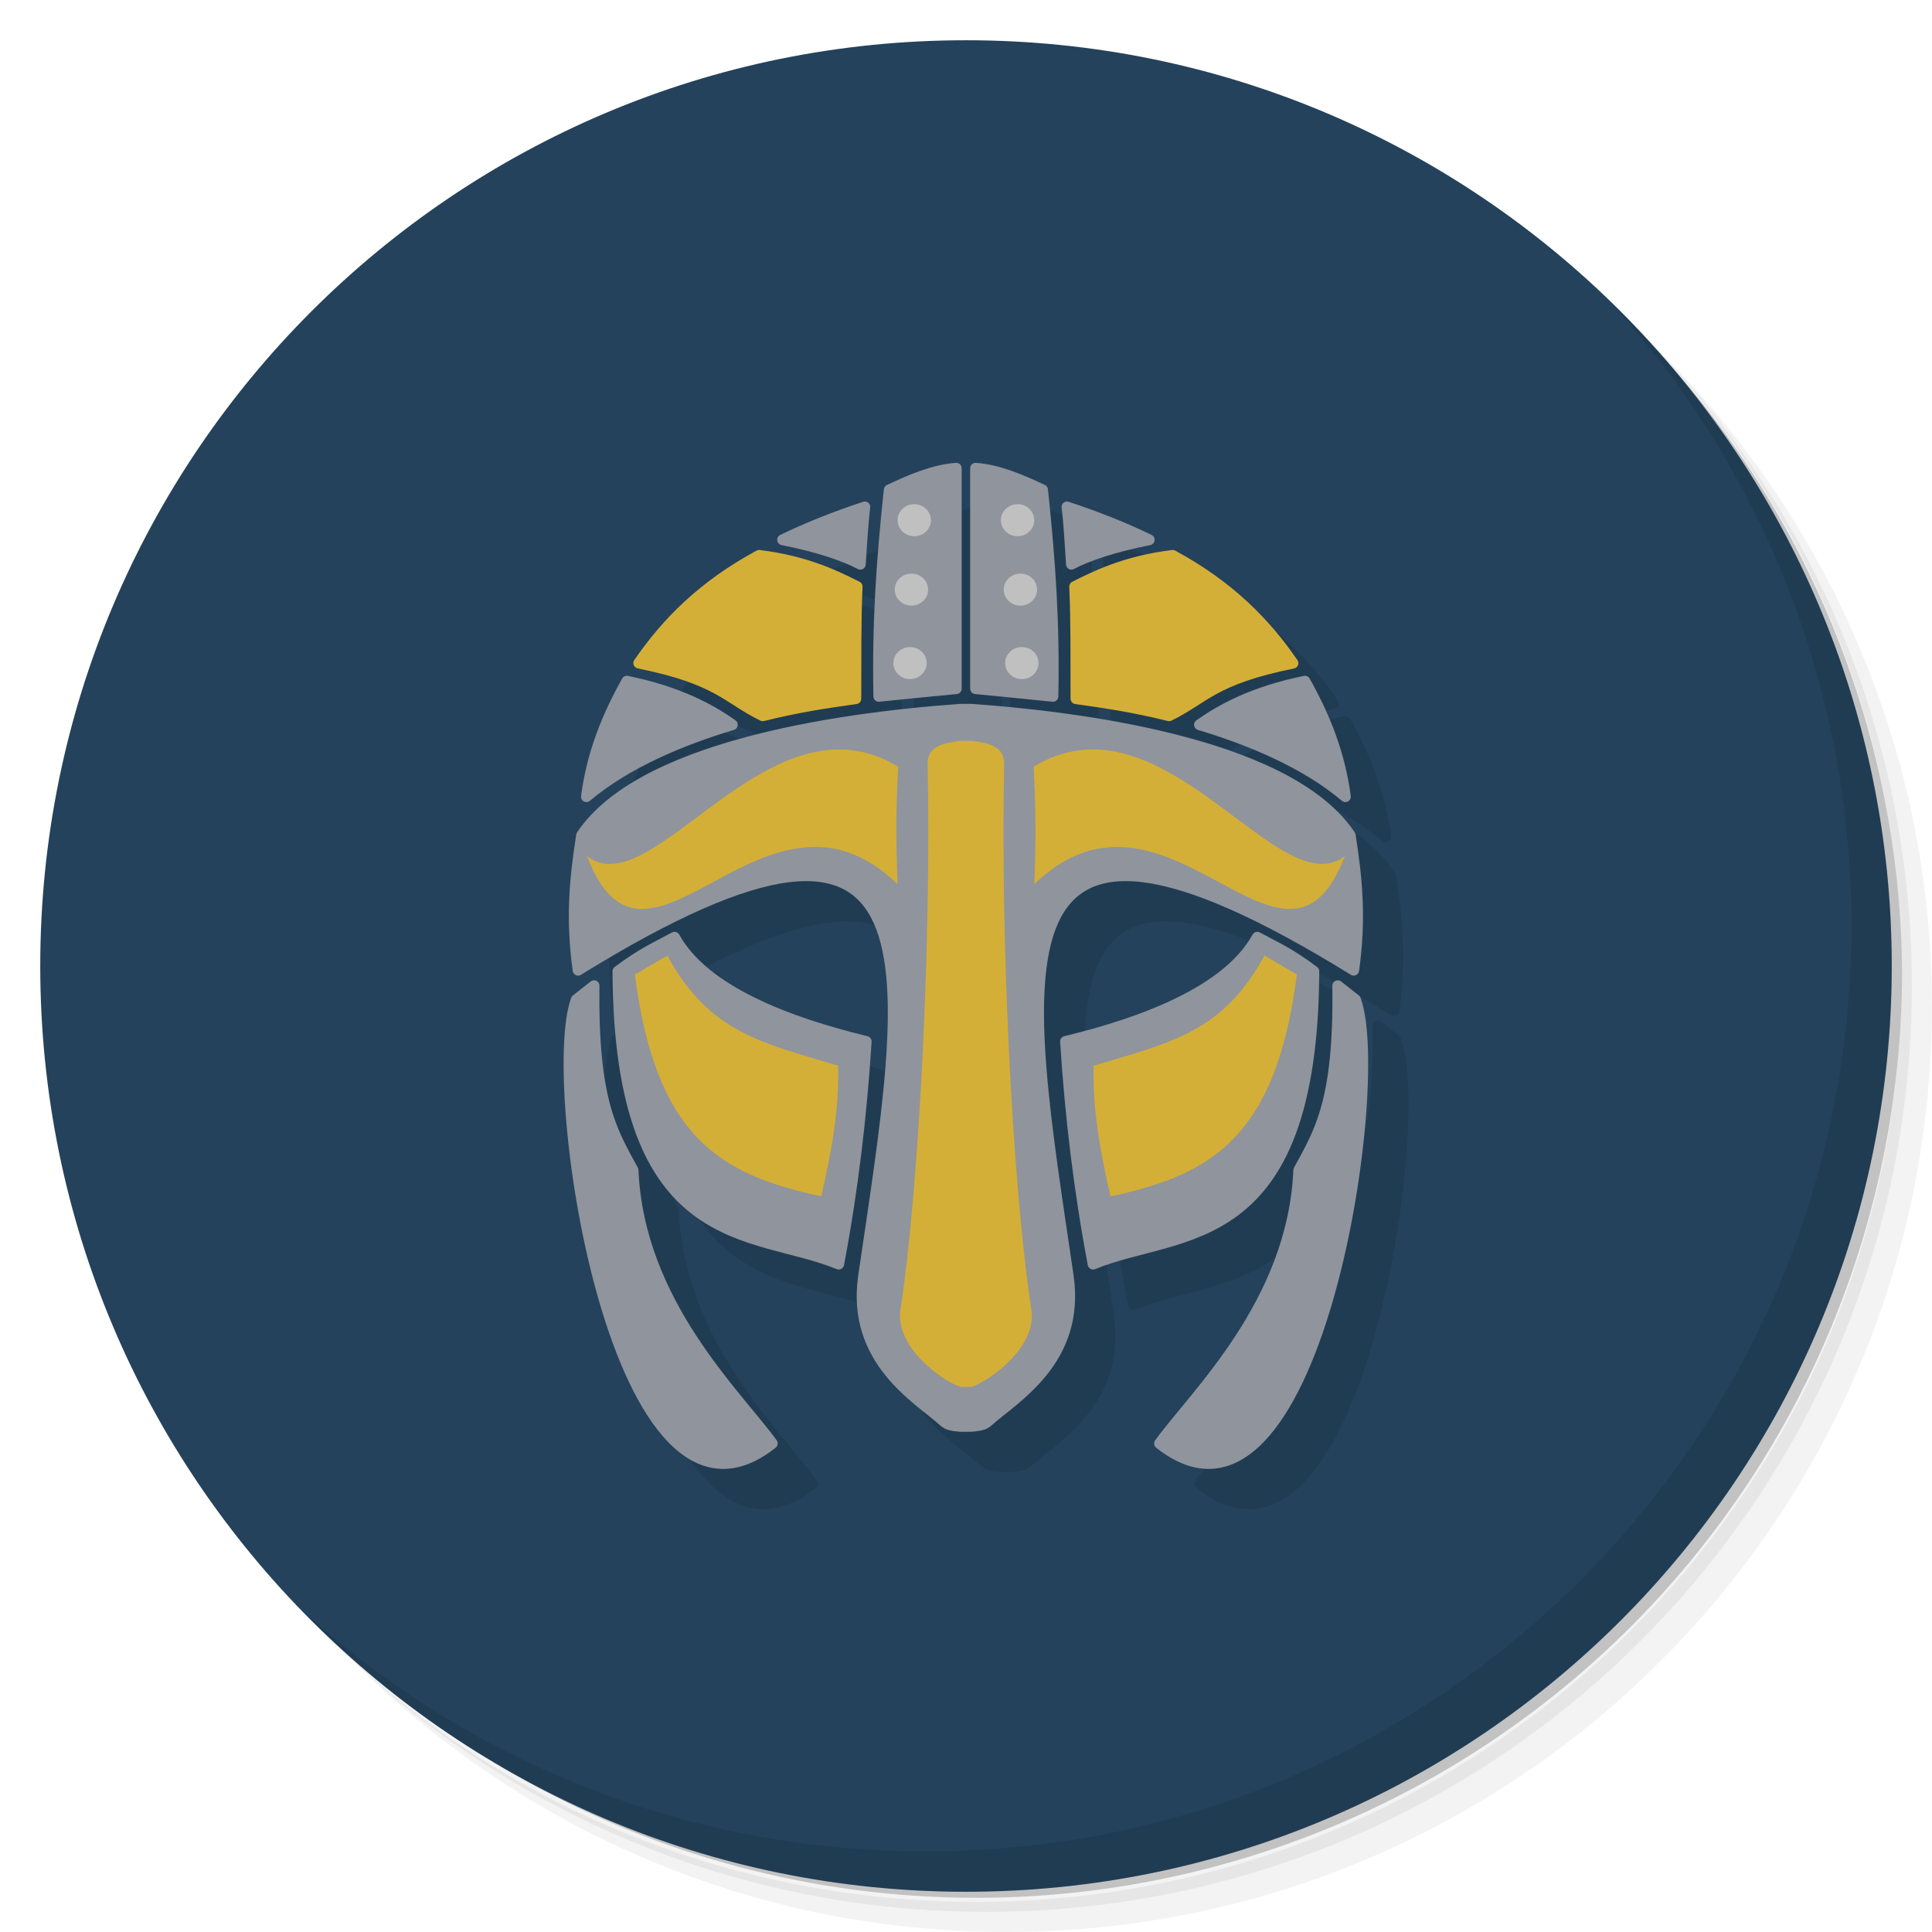 <?xml version="1.0" encoding="UTF-8" standalone="no"?>
<svg
   xmlns:dc="http://purl.org/dc/elements/1.1/"
   xmlns:cc="http://creativecommons.org/ns#"
   xmlns:rdf="http://www.w3.org/1999/02/22-rdf-syntax-ns#"
   xmlns:svg="http://www.w3.org/2000/svg"
   xmlns="http://www.w3.org/2000/svg"
   xmlns:sodipodi="http://sodipodi.sourceforge.net/DTD/sodipodi-0.dtd"
   xmlns:inkscape="http://www.inkscape.org/namespaces/inkscape"
   viewBox="0 0 48 48"
   version="1.1"
   id="svg45"
   sodipodi:docname="arngrim-circle.svg"
   inkscape:version="0.92.1 r">
  <sodipodi:namedview
     pagecolor="#ffffff"
     bordercolor="#666666"
     borderopacity="1"
     objecttolerance="10"
     gridtolerance="10"
     guidetolerance="10"
     inkscape:pageopacity="0"
     inkscape:pageshadow="2"
     inkscape:window-width="1680"
     inkscape:window-height="986"
     id="namedview47"
     showgrid="false"
     inkscape:zoom="9.8333333"
     inkscape:cx="21.344142"
     inkscape:cy="17.037214"
     inkscape:window-x="1280"
     inkscape:window-y="27"
     inkscape:window-maximized="1"
     inkscape:current-layer="svg45" />
  <defs
     id="defs7">
    <linearGradient
       id="linearGradient3764"
       x1="1"
       x2="47"
       gradientUnits="userSpaceOnUse"
       gradientTransform="rotate(-90,24,24)">
      <stop
         style="stop-color:#ec9b28;stop-opacity:1"
         id="stop2" />
      <stop
         offset="1"
         style="stop-color:#eea53a;stop-opacity:1"
         id="stop4" />
    </linearGradient>
    <clipPath
       id="clipPath5276"
       clipPathUnits="userSpaceOnUse">
      <rect
         transform="rotate(-0.2)"
         y="7.6293946e-07"
         x="4.1359031e-25"
         height="12.7"
         width="6.35"
         id="rect5278"
         style="opacity:0.5;fill:#000000;fill-opacity:1;stroke-width:0.605" />
    </clipPath>
    <clipPath
       id="clipPath5276-3"
       clipPathUnits="userSpaceOnUse">
      <rect
         transform="rotate(-0.2)"
         y="7.6293946e-07"
         x="4.1359031e-25"
         height="12.7"
         width="6.35"
         id="rect5278-6"
         style="opacity:0.5;fill:#000000;fill-opacity:1;stroke-width:0.605" />
    </clipPath>
  </defs>
  <g
     id="g15">
    <path
       d="m 36.31 5 c 5.859 4.062 9.688 10.831 9.688 18.5 c 0 12.426 -10.07 22.5 -22.5 22.5 c -7.669 0 -14.438 -3.828 -18.5 -9.688 c 1.037 1.822 2.306 3.499 3.781 4.969 c 4.085 3.712 9.514 5.969 15.469 5.969 c 12.703 0 23 -10.298 23 -23 c 0 -5.954 -2.256 -11.384 -5.969 -15.469 c -1.469 -1.475 -3.147 -2.744 -4.969 -3.781 z m 4.969 3.781 c 3.854 4.113 6.219 9.637 6.219 15.719 c 0 12.703 -10.297 23 -23 23 c -6.081 0 -11.606 -2.364 -15.719 -6.219 c 4.16 4.144 9.883 6.719 16.219 6.719 c 12.703 0 23 -10.298 23 -23 c 0 -6.335 -2.575 -12.06 -6.719 -16.219 z"
       style="opacity:0.05"
       id="path9" />
    <path
       d="m 41.28 8.781 c 3.712 4.085 5.969 9.514 5.969 15.469 c 0 12.703 -10.297 23 -23 23 c -5.954 0 -11.384 -2.256 -15.469 -5.969 c 4.113 3.854 9.637 6.219 15.719 6.219 c 12.703 0 23 -10.298 23 -23 c 0 -6.081 -2.364 -11.606 -6.219 -15.719 z"
       style="opacity:0.1"
       id="path11" />
    <path
       d="m 31.25 2.375 c 8.615 3.154 14.75 11.417 14.75 21.13 c 0 12.426 -10.07 22.5 -22.5 22.5 c -9.708 0 -17.971 -6.135 -21.12 -14.75 a 23 23 0 0 0 44.875 -7 a 23 23 0 0 0 -16 -21.875 z"
       style="opacity:0.2"
       id="path13" />
  </g>
  <path
     inkscape:connector-curvature="0"
     id="path17"
     style="fill:#24425c;fill-opacity:1"
     d="M 24,1 C 36.703,1 47,11.297 47,24 47,36.703 36.703,47 24,47 11.297,47 1,36.703 1,24 1,11.297 11.297,1 24,1 Z" />
  <g
     id="g43">
    <path
       d="m 40.03 7.531 c 3.712 4.084 5.969 9.514 5.969 15.469 0 12.703 -10.297 23 -23 23 c -5.954 0 -11.384 -2.256 -15.469 -5.969 4.178 4.291 10.01 6.969 16.469 6.969 c 12.703 0 23 -10.298 23 -23 0 -6.462 -2.677 -12.291 -6.969 -16.469 z"
       style="opacity:0.1"
       id="path41" />
  </g>
  <g
     style="display:inline;opacity:0.1"
     inkscape:label="Layer 0"
     id="layer2-7"
     transform="matrix(2.01,0,0,2.01,12.181,12.234)">
    <a
       style="opacity:1;fill:#000000;stroke:#000000;stroke-width:0.135;stroke-linejoin:round;stroke-miterlimit:4;stroke-dasharray:none;stroke-opacity:1"
       id="a5368-5" />
    <path
       d="m 10.973,6.595 0.219,0.173 C 11.583,7.838 10.682,13.773 8.77,12.253 9.207,11.649 10.42,10.519 10.491,8.875 10.753,8.395 10.992,8.019 10.973,6.595 Z M 6.31,3.178 C 4.696,3.294 2.341,3.663 1.626,4.737 1.536,5.31 1.498,5.785 1.583,6.403 c 4.659,-2.879 4.082,0.017 3.529,3.78 -0.152,1.049 0.678,1.513 0.99,1.795 0.054,0.048 0.104,0.052 0.207,0.063 h 0.134 c 0.104,-0.01 0.154,-0.014 0.207,-0.063 0.312,-0.282 1.143,-0.746 0.991,-1.795 C 7.088,6.421 6.511,3.524 11.17,6.403 11.255,5.785 11.217,5.31 11.127,4.737 10.412,3.663 8.057,3.294 6.444,3.178 Z M 10.567,2.831 c 0.249,0.444 0.43,0.899 0.5,1.427 C 10.571,3.839 9.887,3.556 9.264,3.369 9.536,3.177 9.927,2.962 10.567,2.831 Z M 8.932,1.276 c 0.692,0.374 1.143,0.83 1.487,1.332 C 9.431,2.807 9.335,3.039 8.888,3.258 8.468,3.154 8.128,3.101 7.737,3.047 7.735,2.564 7.741,2.093 7.721,1.662 8.06,1.488 8.412,1.341 8.932,1.276 Z M 7.626,0.677 C 8.001,0.801 8.339,0.936 8.642,1.083 8.21,1.167 7.868,1.284 7.681,1.385 7.666,1.172 7.654,0.905 7.626,0.677 Z M 1.78,6.595 1.56,6.768 C 1.17,7.838 2.071,13.773 3.983,12.253 3.546,11.649 2.333,10.519 2.262,8.875 2,8.395 1.761,8.019 1.78,6.595 Z M 2.775,5.996 C 2.552,6.117 2.38,6.188 2.075,6.417 2.093,9.928 3.75,9.598 4.804,10.036 4.978,9.118 5.086,8.201 5.144,7.284 4.188,7.053 3.142,6.663 2.775,5.996 Z m 7.203,0 C 9.611,6.663 8.564,7.053 7.608,7.284 7.666,8.201 7.775,9.118 7.949,10.036 9.003,9.598 10.66,9.928 10.677,6.417 10.373,6.188 10.201,6.117 9.978,5.996 Z M 2.186,2.831 C 1.937,3.275 1.756,3.73 1.686,4.258 2.182,3.839 2.866,3.556 3.489,3.369 3.217,3.177 2.826,2.962 2.186,2.831 Z M 3.821,1.276 C 3.129,1.649 2.677,2.106 2.333,2.607 3.322,2.807 3.418,3.039 3.865,3.258 4.284,3.154 4.625,3.101 5.016,3.047 5.018,2.564 5.012,2.093 5.032,1.662 4.693,1.488 4.341,1.341 3.821,1.276 Z M 5.127,0.677 C 4.752,0.801 4.414,0.936 4.111,1.083 4.543,1.167 4.884,1.284 5.071,1.385 5.087,1.172 5.099,0.905 5.127,0.677 Z M 6.257,0.199 C 5.97,0.219 5.679,0.349 5.429,0.466 5.333,1.365 5.283,2.119 5.3,3.018 5.679,2.98 5.936,2.954 6.257,2.923 Z m 0.239,0 V 2.923 C 6.817,2.954 7.074,2.98 7.452,3.018 7.469,2.119 7.419,1.365 7.324,0.466 7.073,0.349 6.783,0.219 6.496,0.199 Z"
       style="opacity:1;fill:#000000;fill-opacity:1;stroke:#000000;stroke-width:0.134;stroke-linecap:butt;stroke-linejoin:round;stroke-miterlimit:4;stroke-dasharray:none;stroke-opacity:1"
       id="path4487-3"
       inkscape:connector-curvature="0" />
  </g>
  <g
     id="g5799"
     transform="matrix(2.01,0,0,2.01,11.181,11.234)">
    <g
       style="display:inline;opacity:1"
       inkscape:label="Layer 0"
       id="layer2">
      <a
         style="opacity:1;stroke-width:0.135;stroke-linejoin:round;stroke-miterlimit:4;stroke-dasharray:none"
         id="a5368" />
      <path
         inkscape:connector-curvature="0"
         id="path4843"
         d="M 6.257,0.199 C 5.97,0.219 5.679,0.349 5.429,0.466 5.333,1.365 5.283,2.119 5.3,3.018 5.679,2.98 5.936,2.953 6.257,2.923 Z"
         style="opacity:1;fill:#90949c;fill-opacity:1;stroke:#90949c;stroke-width:0.134;stroke-linecap:butt;stroke-linejoin:round;stroke-miterlimit:4;stroke-dasharray:none;stroke-opacity:1" />
      <path
         inkscape:connector-curvature="0"
         id="path4839"
         d="M 5.127,0.677 C 4.752,0.801 4.414,0.936 4.111,1.083 4.543,1.167 4.884,1.284 5.071,1.385 5.087,1.172 5.099,0.905 5.127,0.677 Z"
         style="opacity:1;fill:#90949c;fill-opacity:1;stroke:#90949c;stroke-width:0.134;stroke-linecap:butt;stroke-linejoin:round;stroke-miterlimit:4;stroke-dasharray:none;stroke-opacity:1" />
      <path
         inkscape:connector-curvature="0"
         id="path4837"
         d="M 3.821,1.276 C 3.129,1.649 2.677,2.106 2.333,2.607 3.322,2.807 3.418,3.039 3.865,3.258 4.284,3.154 4.625,3.101 5.016,3.047 5.018,2.564 5.012,2.093 5.032,1.662 4.693,1.488 4.341,1.341 3.821,1.276 Z"
         style="opacity:1;fill:#d4af37;fill-opacity:1;stroke:#d4af37;stroke-width:0.134;stroke-linecap:butt;stroke-linejoin:round;stroke-miterlimit:4;stroke-dasharray:none;stroke-opacity:1" />
      <path
         inkscape:connector-curvature="0"
         id="path4831"
         d="M 2.186,2.831 C 1.937,3.275 1.756,3.73 1.686,4.258 2.182,3.839 2.866,3.556 3.489,3.369 3.217,3.177 2.826,2.962 2.186,2.831 Z"
         style="opacity:1;fill:#90949c;fill-opacity:1;stroke:#90949c;stroke-width:0.134;stroke-linecap:butt;stroke-linejoin:round;stroke-miterlimit:4;stroke-dasharray:none;stroke-opacity:1" />
      <path
         inkscape:connector-curvature="0"
         id="path4825"
         d="M 2.775,5.996 C 2.552,6.117 2.38,6.188 2.075,6.417 2.093,9.928 3.75,9.598 4.804,10.036 4.978,9.118 5.086,8.201 5.144,7.284 4.188,7.053 3.142,6.663 2.775,5.996 Z"
         style="opacity:1;fill:#90949c;fill-opacity:1;stroke:#90949c;stroke-width:0.134;stroke-linecap:butt;stroke-linejoin:round;stroke-miterlimit:4;stroke-dasharray:none;stroke-opacity:1" />
      <path
         inkscape:connector-curvature="0"
         id="path5386"
         d="M 1.78,6.595 1.56,6.768 C 1.17,7.838 2.071,13.773 3.983,12.253 3.546,11.649 2.333,10.519 2.262,8.875 2,8.395 1.761,8.019 1.78,6.595 Z"
         style="opacity:1;fill:#90949c;fill-opacity:1;stroke:#90949c;stroke-width:0.134;stroke-linecap:butt;stroke-linejoin:round;stroke-miterlimit:4;stroke-dasharray:none;stroke-opacity:1" />
      <path
         inkscape:connector-curvature="0"
         id="path4819"
         d="M 6.496,0.199 C 6.783,0.219 7.074,0.349 7.324,0.466 7.419,1.365 7.47,2.119 7.452,3.018 7.074,2.98 6.817,2.953 6.496,2.923 Z"
         style="opacity:1;fill:#90949c;fill-opacity:1;stroke:#90949c;stroke-width:0.134;stroke-linecap:butt;stroke-linejoin:round;stroke-miterlimit:4;stroke-dasharray:none;stroke-opacity:1" />
      <path
         inkscape:connector-curvature="0"
         id="path4815"
         d="M 7.626,0.677 C 8.001,0.801 8.339,0.936 8.642,1.083 8.21,1.167 7.868,1.284 7.681,1.385 7.666,1.172 7.654,0.905 7.626,0.677 Z"
         style="opacity:1;fill:#90949c;fill-opacity:1;stroke:#90949c;stroke-width:0.134;stroke-linecap:butt;stroke-linejoin:round;stroke-miterlimit:4;stroke-dasharray:none;stroke-opacity:1" />
      <path
         inkscape:connector-curvature="0"
         id="path4813"
         d="m 8.932,1.276 c 0.692,0.374 1.143,0.83 1.487,1.332 C 9.431,2.807 9.335,3.039 8.888,3.258 8.468,3.154 8.128,3.101 7.737,3.047 7.735,2.564 7.741,2.093 7.721,1.662 8.06,1.488 8.412,1.341 8.932,1.276 Z"
         style="opacity:1;fill:#d4af37;fill-opacity:1;stroke:#d4af37;stroke-width:0.134;stroke-linecap:butt;stroke-linejoin:round;stroke-miterlimit:4;stroke-dasharray:none;stroke-opacity:1" />
      <path
         inkscape:connector-curvature="0"
         id="path4807"
         d="m 10.567,2.831 c 0.249,0.444 0.43,0.899 0.5,1.427 C 10.571,3.839 9.887,3.556 9.264,3.369 9.536,3.177 9.927,2.962 10.567,2.831 Z"
         style="opacity:1;fill:#90949c;fill-opacity:1;stroke:#90949c;stroke-width:0.134;stroke-linecap:butt;stroke-linejoin:round;stroke-miterlimit:4;stroke-dasharray:none;stroke-opacity:1" />
      <path
         sodipodi:nodetypes="ccccccccccccccsccccccc"
         inkscape:connector-curvature="0"
         id="path4805"
         d="M 6.444,12.041 C 6.547,12.03 6.597,12.027 6.651,11.978 6.963,11.696 7.793,11.232 7.641,10.184 7.088,6.421 6.511,3.524 11.17,6.403 11.255,5.785 11.217,5.31 11.127,4.737 10.412,3.663 8.057,3.294 6.443,3.178 H 6.309 C 4.696,3.294 2.341,3.663 1.626,4.737 1.536,5.31 1.498,5.785 1.583,6.403 6.242,3.524 5.665,6.421 5.112,10.184 c -0.152,1.049 0.678,1.512 0.99,1.795 0.054,0.048 0.104,0.052 0.207,0.063 z M 6.309,11.555 C 6.085,11.48 5.497,11.067 5.568,10.597 5.807,9.024 5.95,5.97 5.904,3.867 5.9,3.688 5.997,3.6 6.309,3.567 h 0.134 c 0.312,0.033 0.41,0.121 0.406,0.3 -0.046,2.102 0.096,5.157 0.336,6.73 0.071,0.469 -0.517,0.883 -0.741,0.957 z"
         style="opacity:1;fill:#90949c;fill-opacity:1;stroke:#90949c;stroke-width:0.134;stroke-linecap:butt;stroke-linejoin:round;stroke-miterlimit:4;stroke-dasharray:none;stroke-opacity:1" />
      <path
         inkscape:connector-curvature="0"
         id="path4801"
         d="M 9.978,5.996 C 10.201,6.117 10.373,6.188 10.677,6.417 10.66,9.928 9.003,9.598 7.949,10.036 7.775,9.118 7.666,8.201 7.608,7.284 8.564,7.053 9.611,6.663 9.978,5.996 Z"
         style="opacity:1;fill:#90949c;fill-opacity:1;stroke:#90949c;stroke-width:0.134;stroke-linecap:butt;stroke-linejoin:round;stroke-miterlimit:4;stroke-dasharray:none;stroke-opacity:1" />
      <path
         inkscape:connector-curvature="0"
         id="path4487"
         d="m 10.973,6.595 0.219,0.173 C 11.583,7.838 10.682,13.773 8.77,12.253 9.207,11.649 10.42,10.519 10.491,8.875 10.753,8.395 10.992,8.019 10.973,6.595 Z"
         style="opacity:1;fill:#90949c;fill-opacity:1;stroke:#90949c;stroke-width:0.134;stroke-linecap:butt;stroke-linejoin:round;stroke-miterlimit:4;stroke-dasharray:none;stroke-opacity:1" />
    </g>
    <g
       style="display:inline"
       inkscape:label="Layer 1"
       id="layer1">
      <path
         inkscape:connector-curvature="0"
         d="m 7.068,2.409 c -0.114,0 -0.206,0.089 -0.206,0.198 0,0.11 0.092,0.198 0.206,0.198 0.114,0 0.206,-0.089 0.206,-0.198 0,-0.11 -0.092,-0.198 -0.206,-0.198 z m -1.382,0 c -0.114,0 -0.206,0.089 -0.206,0.198 0,0.11 0.092,0.198 0.206,0.198 0.114,0 0.206,-0.089 0.206,-0.198 0,-0.11 -0.092,-0.198 -0.206,-0.198 z M 7.05,1.501 c -0.114,0 -0.206,0.089 -0.206,0.198 0,0.11 0.092,0.198 0.206,0.198 0.114,0 0.206,-0.089 0.206,-0.198 0,-0.11 -0.092,-0.198 -0.206,-0.198 z m -1.347,0 c -0.114,0 -0.206,0.089 -0.206,0.198 0,0.11 0.092,0.198 0.206,0.198 0.114,0 0.206,-0.089 0.206,-0.198 0,-0.11 -0.092,-0.198 -0.206,-0.198 z M 7.015,0.643 c -0.114,0 -0.206,0.089 -0.206,0.198 0,0.11 0.092,0.198 0.206,0.198 0.114,0 0.206,-0.089 0.206,-0.198 0,-0.11 -0.092,-0.198 -0.206,-0.198 z m -1.277,0 c -0.114,0 -0.206,0.089 -0.206,0.198 0,0.11 0.092,0.198 0.206,0.198 0.114,0 0.206,-0.089 0.206,-0.198 0,-0.11 -0.092,-0.198 -0.206,-0.198 z"
         style="display:inline;opacity:1;fill:#c0c0c0;fill-opacity:1;stroke:none;stroke-width:0.135;stroke-linecap:butt;stroke-linejoin:miter;stroke-miterlimit:4;stroke-dasharray:none;stroke-opacity:1"
         id="path4770" />
      <path
         inkscape:connector-curvature="0"
         id="path4762"
         d="M 6.443,11.555 C 6.667,11.48 7.256,11.067 7.185,10.598 6.945,9.025 6.803,5.97 6.849,3.867 6.853,3.688 6.755,3.601 6.443,3.568 H 6.309 C 5.998,3.601 5.899,3.688 5.903,3.867 c 0.046,2.102 -0.096,5.157 -0.335,6.73 -0.071,0.469 0.517,0.882 0.741,0.957 z"
         style="display:inline;opacity:1;fill:#d4af37;fill-opacity:1;stroke:none;stroke-width:0.135;stroke-linecap:butt;stroke-linejoin:miter;stroke-miterlimit:4;stroke-dasharray:none;stroke-opacity:1" />
      <path
         inkscape:connector-curvature="0"
         id="path4760"
         d="M 4.803,3.675 C 3.506,3.682 2.379,5.529 1.693,4.992 2.433,6.944 3.885,3.752 5.532,5.339 5.509,4.725 5.512,4.438 5.539,3.887 5.289,3.736 5.043,3.674 4.803,3.675 Z"
         style="display:inline;opacity:1;fill:#d4af37;fill-opacity:1;stroke:none;stroke-width:0.135;stroke-linecap:butt;stroke-linejoin:miter;stroke-miterlimit:4;stroke-dasharray:none;stroke-opacity:1" />
      <path
         inkscape:connector-curvature="0"
         id="path4758"
         d="m 7.951,3.675 c -0.24,-0.001 -0.487,0.061 -0.737,0.212 0.026,0.551 0.031,0.838 0.008,1.452 C 8.869,3.752 10.319,6.944 11.06,4.992 10.374,5.529 9.248,3.682 7.951,3.675 Z"
         style="display:inline;opacity:1;fill:#d4af37;fill-opacity:1;stroke:none;stroke-width:0.135;stroke-linecap:butt;stroke-linejoin:miter;stroke-miterlimit:4;stroke-dasharray:none;stroke-opacity:1" />
      <path
         inkscape:connector-curvature="0"
         id="path4752"
         d="M 2.686,6.222 2.284,6.457 c 0.261,2.001 1.039,2.471 2.304,2.741 C 4.724,8.611 4.81,8.112 4.797,7.584 3.876,7.305 3.201,7.18 2.686,6.222 Z"
         style="display:inline;opacity:1;fill:#d4af37;fill-opacity:1;stroke:none;stroke-width:0.135;stroke-linecap:butt;stroke-linejoin:miter;stroke-miterlimit:4;stroke-dasharray:none;stroke-opacity:1" />
      <path
         inkscape:connector-curvature="0"
         id="path4750"
         d="M 10.067,6.222 C 9.552,7.18 8.877,7.305 7.955,7.584 7.942,8.112 8.029,8.611 8.164,9.199 9.429,8.928 10.208,8.458 10.468,6.457 Z"
         style="display:inline;opacity:1;fill:#d4af37;fill-opacity:1;stroke:none;stroke-width:0.135;stroke-linecap:butt;stroke-linejoin:miter;stroke-miterlimit:4;stroke-dasharray:none;stroke-opacity:1" />
    </g>
  </g>
</svg>
